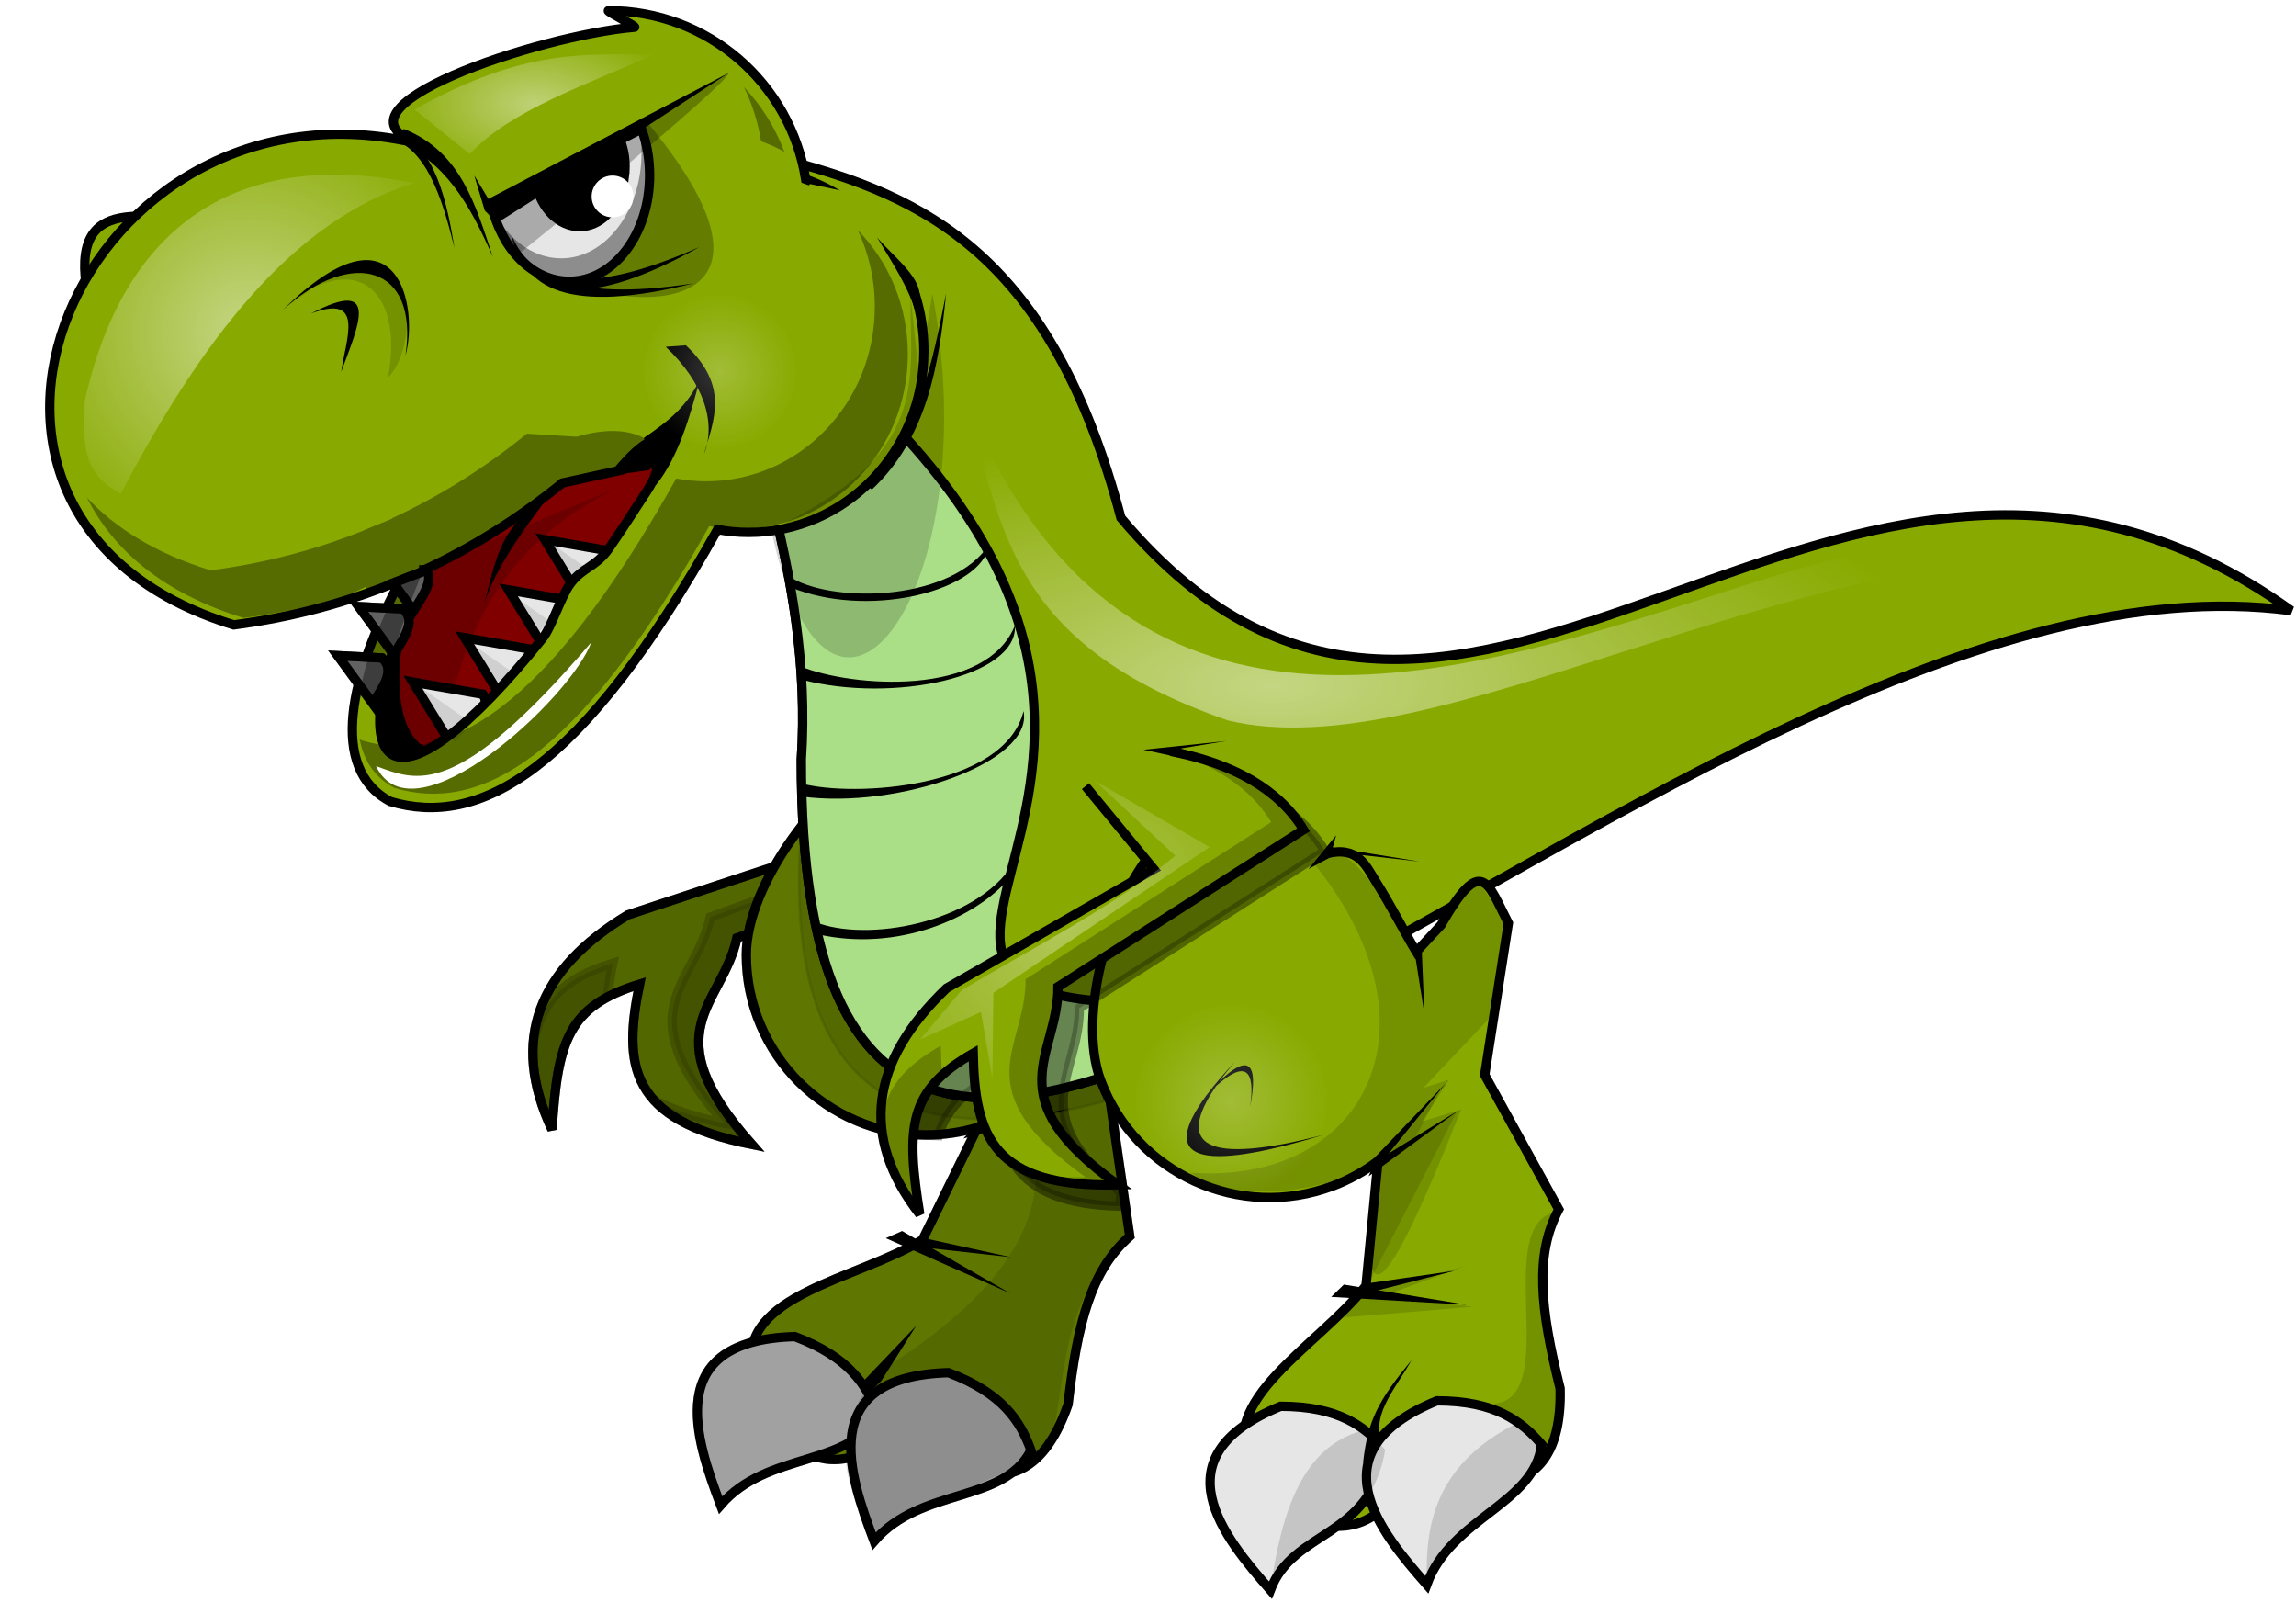 <?xml version="1.0" encoding="UTF-8" standalone="no"?>
<!-- Created with Inkscape (http://www.inkscape.org/) -->

<svg
   xmlns:dc="http://purl.org/dc/elements/1.1/"
   xmlns:cc="http://creativecommons.org/ns#"
   xmlns:rdf="http://www.w3.org/1999/02/22-rdf-syntax-ns#"
   xmlns:svg="http://www.w3.org/2000/svg"
   xmlns="http://www.w3.org/2000/svg"
   xmlns:xlink="http://www.w3.org/1999/xlink"
   xmlns:sodipodi="http://sodipodi.sourceforge.net/DTD/sodipodi-0.dtd"
   xmlns:inkscape="http://www.inkscape.org/namespaces/inkscape"
   width="853.082"
   height="599.383"
   id="svg10629"
   version="1.1"
   inkscape:version="0.48.3.1 r9886"
   sodipodi:docname="dinosaurio_2.svg"
   inkscape:export-filename="/home/vladimir/Imágenes/foca/dinosaurio.png"
   inkscape:export-xdpi="90"
   inkscape:export-ydpi="90">
  <defs
     id="defs10631">
    <inkscape:perspective
       sodipodi:type="inkscape:persp3d"
       inkscape:vp_x="0 : 526.18109 : 1"
       inkscape:vp_y="0 : 1000 : 0"
       inkscape:vp_z="744.09448 : 526.18109 : 1"
       inkscape:persp3d-origin="372.04724 : 350.78739 : 1"
       id="perspective10637" />
    <inkscape:perspective
       id="perspective10647"
       inkscape:persp3d-origin="0.5 : 0.33333333 : 1"
       inkscape:vp_z="1 : 0.5 : 1"
       inkscape:vp_y="0 : 1000 : 0"
       inkscape:vp_x="0 : 0.5 : 1"
       sodipodi:type="inkscape:persp3d" />
    <filter
       color-interpolation-filters="sRGB"
       inkscape:collect="always"
       id="filter10377">
      <feGaussianBlur
         inkscape:collect="always"
         stdDeviation="5.764"
         id="feGaussianBlur10379" />
    </filter>
    <filter
       color-interpolation-filters="sRGB"
       inkscape:collect="always"
       id="filter10319"
       x="-0.102"
       width="1.204"
       y="-0.06"
       height="1.121">
      <feGaussianBlur
         inkscape:collect="always"
         stdDeviation="4.497"
         id="feGaussianBlur10321" />
    </filter>
    <filter
       color-interpolation-filters="sRGB"
       inkscape:collect="always"
       id="filter10246">
      <feGaussianBlur
         inkscape:collect="always"
         stdDeviation="4.214"
         id="feGaussianBlur10248" />
    </filter>
    <filter
       color-interpolation-filters="sRGB"
       inkscape:collect="always"
       id="filter9734"
       x="-0.282"
       width="1.564"
       y="-0.172"
       height="1.343">
      <feGaussianBlur
         inkscape:collect="always"
         stdDeviation="6.828"
         id="feGaussianBlur9736" />
    </filter>
    <filter
       color-interpolation-filters="sRGB"
       inkscape:collect="always"
       id="filter9422-5-6"
       x="-0.106"
       width="1.212"
       y="-0.123"
       height="1.246">
      <feGaussianBlur
         inkscape:collect="always"
         stdDeviation="13.582"
         id="feGaussianBlur9424-3-9" />
    </filter>
    <filter
       color-interpolation-filters="sRGB"
       inkscape:collect="always"
       id="filter9456"
       x="-0.243"
       width="1.486"
       y="-0.355"
       height="1.71">
      <feGaussianBlur
         inkscape:collect="always"
         stdDeviation="6.894"
         id="feGaussianBlur9458" />
    </filter>
    <filter
       color-interpolation-filters="sRGB"
       inkscape:collect="always"
       id="filter10222">
      <feGaussianBlur
         inkscape:collect="always"
         stdDeviation="6.026"
         id="feGaussianBlur10224" />
    </filter>
    <filter
       color-interpolation-filters="sRGB"
       inkscape:collect="always"
       id="filter9675"
       x="-0.166"
       width="1.332"
       y="-0.081"
       height="1.163">
      <feGaussianBlur
         inkscape:collect="always"
         stdDeviation="4.357"
         id="feGaussianBlur9677" />
    </filter>
    <filter
       color-interpolation-filters="sRGB"
       inkscape:collect="always"
       id="filter9422-5"
       x="-0.106"
       width="1.212"
       y="-0.123"
       height="1.246">
      <feGaussianBlur
         inkscape:collect="always"
         stdDeviation="13.582"
         id="feGaussianBlur9424-3" />
    </filter>
    <radialGradient
       inkscape:collect="always"
       xlink:href="#linearGradient9470"
       id="radialGradient9476"
       cx="127.458"
       cy="230.295"
       fx="127.458"
       fy="230.295"
       r="92.49"
       gradientTransform="matrix(1,0,0,0.979,0,4.738)"
       gradientUnits="userSpaceOnUse" />
    <linearGradient
       inkscape:collect="always"
       id="linearGradient9470">
      <stop
         style="stop-color:#ffffff;stop-opacity:1;"
         offset="0"
         id="stop9472" />
      <stop
         style="stop-color:#ffffff;stop-opacity:0;"
         offset="1"
         id="stop9474" />
    </linearGradient>
    <filter
       color-interpolation-filters="sRGB"
       inkscape:collect="always"
       id="filter9466"
       x="-0.262"
       width="1.523"
       y="-0.26"
       height="1.52">
      <feGaussianBlur
         inkscape:collect="always"
         stdDeviation="12.776"
         id="feGaussianBlur9468" />
    </filter>
    <radialGradient
       inkscape:collect="always"
       xlink:href="#linearGradient9488"
       id="radialGradient9494"
       cx="234.355"
       cy="144.231"
       fx="234.355"
       fy="144.231"
       r="56.725"
       gradientTransform="matrix(1,0,0,0.537,0,66.771)"
       gradientUnits="userSpaceOnUse" />
    <linearGradient
       inkscape:collect="always"
       id="linearGradient9488">
      <stop
         style="stop-color:#ffffff;stop-opacity:1;"
         offset="0"
         id="stop9490" />
      <stop
         style="stop-color:#ffffff;stop-opacity:0;"
         offset="1"
         id="stop9492" />
    </linearGradient>
    <filter
       color-interpolation-filters="sRGB"
       inkscape:collect="always"
       id="filter9500"
       x="-0.138"
       width="1.275"
       y="-0.331"
       height="1.662">
      <feGaussianBlur
         inkscape:collect="always"
         stdDeviation="5.157"
         id="feGaussianBlur9502" />
    </filter>
    <filter
       color-interpolation-filters="sRGB"
       inkscape:collect="always"
       id="filter9456-4"
       x="-0.243"
       width="1.486"
       y="-0.355"
       height="1.71">
      <feGaussianBlur
         inkscape:collect="always"
         stdDeviation="6.894"
         id="feGaussianBlur9458-7" />
    </filter>
    <filter
       color-interpolation-filters="sRGB"
       inkscape:collect="always"
       id="filter9585">
      <feGaussianBlur
         inkscape:collect="always"
         stdDeviation="1.835"
         id="feGaussianBlur9587" />
    </filter>
    <filter
       color-interpolation-filters="sRGB"
       inkscape:collect="always"
       id="filter9591"
       x="-0.451"
       width="1.901"
       y="-0.451"
       height="1.901">
      <feGaussianBlur
         inkscape:collect="always"
         stdDeviation="2.94"
         id="feGaussianBlur9593" />
    </filter>
    <filter
       color-interpolation-filters="sRGB"
       inkscape:collect="always"
       id="filter9630"
       x="-0.148"
       width="1.296"
       y="-0.247"
       height="1.494">
      <feGaussianBlur
         inkscape:collect="always"
         stdDeviation="3.485"
         id="feGaussianBlur9632" />
    </filter>
    <radialGradient
       inkscape:collect="always"
       xlink:href="#linearGradient9681"
       id="radialGradient9687"
       cx="308.571"
       cy="243.434"
       fx="308.571"
       fy="243.434"
       r="17.857"
       gradientUnits="userSpaceOnUse" />
    <linearGradient
       inkscape:collect="always"
       id="linearGradient9681">
      <stop
         style="stop-color:#ffffff;stop-opacity:1;"
         offset="0"
         id="stop9683" />
      <stop
         style="stop-color:#ffffff;stop-opacity:0;"
         offset="1"
         id="stop9685" />
    </linearGradient>
    <filter
       color-interpolation-filters="sRGB"
       inkscape:collect="always"
       id="filter9701"
       x="-0.304"
       width="1.607"
       y="-0.304"
       height="1.607">
      <feGaussianBlur
         inkscape:collect="always"
         stdDeviation="4.517"
         id="feGaussianBlur9703" />
    </filter>
    <filter
       color-interpolation-filters="sRGB"
       inkscape:collect="always"
       id="filter9826-1"
       x="-0.176"
       width="1.353"
       y="-0.133"
       height="1.266">
      <feGaussianBlur
         inkscape:collect="always"
         stdDeviation="8.759"
         id="feGaussianBlur9828-8" />
    </filter>
    <radialGradient
       r="17.857"
       fy="243.434"
       fx="308.571"
       cy="243.434"
       cx="308.571"
       gradientUnits="userSpaceOnUse"
       id="radialGradient9849"
       xlink:href="#linearGradient9681-4"
       inkscape:collect="always" />
    <linearGradient
       inkscape:collect="always"
       id="linearGradient9681-4">
      <stop
         style="stop-color:#ffffff;stop-opacity:1;"
         offset="0"
         id="stop9683-3" />
      <stop
         style="stop-color:#ffffff;stop-opacity:0;"
         offset="1"
         id="stop9685-3" />
    </linearGradient>
    <filter
       color-interpolation-filters="sRGB"
       inkscape:collect="always"
       id="filter9701-2"
       x="-0.304"
       width="1.607"
       y="-0.304"
       height="1.607">
      <feGaussianBlur
         inkscape:collect="always"
         stdDeviation="4.517"
         id="feGaussianBlur9703-7" />
    </filter>
    <filter
       color-interpolation-filters="sRGB"
       inkscape:collect="always"
       id="filter9941"
       x="-0.413"
       width="1.825"
       y="-0.186"
       height="1.371">
      <feGaussianBlur
         inkscape:collect="always"
         stdDeviation="5.527"
         id="feGaussianBlur9943" />
    </filter>
    <filter
       color-interpolation-filters="sRGB"
       inkscape:collect="always"
       id="filter9982"
       x="-0.3"
       width="1.601"
       y="-0.097"
       height="1.195">
      <feGaussianBlur
         inkscape:collect="always"
         stdDeviation="3.647"
         id="feGaussianBlur9984" />
    </filter>
    <filter
       color-interpolation-filters="sRGB"
       inkscape:collect="always"
       id="filter10000"
       x="-0.142"
       width="1.285"
       y="-0.36"
       height="1.719">
      <feGaussianBlur
         inkscape:collect="always"
         stdDeviation="2.876"
         id="feGaussianBlur10002" />
    </filter>
    <filter
       color-interpolation-filters="sRGB"
       inkscape:collect="always"
       id="filter9982-9"
       x="-0.3"
       width="1.601"
       y="-0.097"
       height="1.195">
      <feGaussianBlur
         inkscape:collect="always"
         stdDeviation="3.647"
         id="feGaussianBlur9984-7" />
    </filter>
    <filter
       color-interpolation-filters="sRGB"
       inkscape:collect="always"
       id="filter9982-9-1"
       x="-0.3"
       width="1.601"
       y="-0.097"
       height="1.195">
      <feGaussianBlur
         inkscape:collect="always"
         stdDeviation="3.647"
         id="feGaussianBlur9984-7-3" />
    </filter>
    <filter
       color-interpolation-filters="sRGB"
       inkscape:collect="always"
       id="filter10175">
      <feGaussianBlur
         inkscape:collect="always"
         stdDeviation="5.247"
         id="feGaussianBlur10177" />
    </filter>
    <radialGradient
       inkscape:collect="always"
       xlink:href="#linearGradient10189"
       id="radialGradient10195"
       cx="433.214"
       cy="453.612"
       fx="433.214"
       fy="453.612"
       r="64.215"
       gradientTransform="matrix(1.267,-1.025,0.645,0.797,-408.102,536.192)"
       gradientUnits="userSpaceOnUse" />
    <linearGradient
       inkscape:collect="always"
       id="linearGradient10189">
      <stop
         style="stop-color:#ffffff;stop-opacity:1;"
         offset="0"
         id="stop10191" />
      <stop
         style="stop-color:#ffffff;stop-opacity:0;"
         offset="1"
         id="stop10193" />
    </linearGradient>
    <filter
       color-interpolation-filters="sRGB"
       inkscape:collect="always"
       id="filter10185">
      <feGaussianBlur
         inkscape:collect="always"
         stdDeviation="4.137"
         id="feGaussianBlur10187" />
    </filter>
    <radialGradient
       inkscape:collect="always"
       xlink:href="#linearGradient10236"
       id="radialGradient10242"
       cx="511.174"
       cy="435.915"
       fx="511.174"
       fy="435.915"
       r="251.439"
       gradientTransform="matrix(1,0,0,0.376,0,198.272)"
       gradientUnits="userSpaceOnUse" />
    <linearGradient
       inkscape:collect="always"
       id="linearGradient10236">
      <stop
         style="stop-color:#ffffff;stop-opacity:1;"
         offset="0"
         id="stop10238" />
      <stop
         style="stop-color:#ffffff;stop-opacity:0;"
         offset="1"
         id="stop10240" />
    </linearGradient>
    <filter
       color-interpolation-filters="sRGB"
       inkscape:collect="always"
       id="filter10232"
       x="-0.079"
       width="1.158"
       y="-0.284"
       height="1.568">
      <feGaussianBlur
         inkscape:collect="always"
         stdDeviation="14.258"
         id="feGaussianBlur10234" />
    </filter>
    <filter
       color-interpolation-filters="sRGB"
       inkscape:collect="always"
       id="filter10383">
      <feGaussianBlur
         inkscape:collect="always"
         stdDeviation="0.516"
         id="feGaussianBlur10385" />
    </filter>
    <filter
       color-interpolation-filters="sRGB"
       inkscape:collect="always"
       id="filter10383-4">
      <feGaussianBlur
         inkscape:collect="always"
         stdDeviation="0.516"
         id="feGaussianBlur10385-4" />
    </filter>
    <filter
       color-interpolation-filters="sRGB"
       inkscape:collect="always"
       id="filter10383-7">
      <feGaussianBlur
         inkscape:collect="always"
         stdDeviation="0.516"
         id="feGaussianBlur10385-3" />
    </filter>
    <filter
       color-interpolation-filters="sRGB"
       inkscape:collect="always"
       id="filter10383-6">
      <feGaussianBlur
         inkscape:collect="always"
         stdDeviation="0.516"
         id="feGaussianBlur10385-6" />
    </filter>
    <filter
       color-interpolation-filters="sRGB"
       inkscape:collect="always"
       id="filter10523"
       x="-0.171"
       width="1.343"
       y="-0.252"
       height="1.504">
      <feGaussianBlur
         inkscape:collect="always"
         stdDeviation="5.762"
         id="feGaussianBlur10525" />
    </filter>
  </defs>
  <sodipodi:namedview
     id="base"
     pagecolor="#ffffff"
     bordercolor="#666666"
     borderopacity="1.0"
     inkscape:pageopacity="0.0"
     inkscape:pageshadow="2"
     inkscape:zoom="0.35"
     inkscape:cx="386.11729"
     inkscape:cy="355.71597"
     inkscape:document-units="px"
     inkscape:current-layer="g10529"
     showgrid="false"
     inkscape:window-width="1264"
     inkscape:window-height="715"
     inkscape:window-x="0"
     inkscape:window-y="48"
     inkscape:window-maximized="1"
     fit-margin-top="0"
     fit-margin-left="0"
     fit-margin-right="0"
     fit-margin-bottom="0" />
  <g
     inkscape:label="Capa 1"
     inkscape:groupmode="layer"
     id="layer1"
     transform="translate(36.117,-288.695)">
    <g
       transform="matrix(0.991,0,0,0.991,-69.809,184.446)"
       id="g10529">
      <path
         sodipodi:nodetypes="ccccccccc"
         id="path7760-2-93"
         d="m 356.118,384.971 18.573,28.479 -105.248,34.67 c -33.768,20.354 -44.235,46.923 -28.479,80.484 2.099,-32.984 5.955,-46.257 32.813,-54.481 -6.203,30.425 -3.913,50.841 42.099,60.053 -37.794,-42.656 -11.211,-51.795 -5.572,-77.388 L 413.075,419.641 C 407.371,402.864 393.023,389.791 370.976,380.018"
         style="color:#000000;fill:#88aa00;fill-opacity:1;fill-rule:nonzero;stroke:#000000;stroke-width:3.5;stroke-linecap:butt;stroke-linejoin:miter;stroke-miterlimit:4;stroke-opacity:1;stroke-dasharray:none;stroke-dashoffset:0;marker:none;visibility:visible;display:inline;overflow:visible;enable-background:accumulate"
         inkscape:connector-curvature="0" />
      <path
         id="path7760-2-93-4-3"
         d="m 388.188,389.375 c 7.039,6.579 12.027,14.031 14.875,22.406 l -102.75,37.156 c -5.639,25.593 -32.232,34.719 5.562,77.375 -11.54,-2.31 -20.342,-5.33 -26.938,-9.031 6.596,7.452 18.089,13.132 36.938,16.906 -37.794,-42.656 -11.202,-51.814 -5.562,-77.406 l 102.75,-37.125 C 409.013,407.747 400.61,397.696 388.188,389.375 z M 263.781,466.25 c -18.675,5.719 -26.238,13.908 -29.812,29.438 -0.834,10.126 1.447,21.077 7,32.906 1.732,-27.227 4.673,-41.013 20.75,-49.625 0.433,-4.023 1.154,-8.263 2.062,-12.719 z"
         style="opacity:0.438;color:#000000;fill:#000000;fill-opacity:1;fill-rule:nonzero;stroke:#000000;stroke-width:3.5;stroke-linecap:butt;stroke-linejoin:miter;stroke-miterlimit:4;stroke-opacity:1;stroke-dasharray:none;stroke-dashoffset:0;marker:none;visibility:visible;display:inline;overflow:visible;filter:url(#filter10377);enable-background:accumulate"
         inkscape:connector-curvature="0" />
      <path
         sodipodi:nodetypes="ccccccccc"
         id="path7760-2-93-4"
         d="m 356.118,384.971 18.573,28.479 -105.248,34.67 c -33.768,20.354 -44.235,46.923 -28.479,80.484 2.099,-32.984 5.955,-46.257 32.813,-54.481 -6.203,30.425 -3.913,50.841 42.099,60.053 -37.794,-42.656 -11.211,-51.795 -5.572,-77.388 L 413.075,419.641 C 407.371,402.864 393.023,389.791 370.976,380.018"
         style="opacity:0.394;color:#000000;fill:#000000;fill-opacity:1;fill-rule:nonzero;stroke:#000000;stroke-width:3.5;stroke-linecap:butt;stroke-linejoin:miter;stroke-miterlimit:4;stroke-opacity:1;stroke-dasharray:none;stroke-dashoffset:0;marker:none;visibility:visible;display:inline;overflow:visible;enable-background:accumulate"
         inkscape:connector-curvature="0" />
      <g
         style="stroke-width:1.01;stroke-miterlimit:4;stroke-dasharray:none"
         transform="matrix(3.467,0,0,3.467,-797.833,-1212.864)"
         id="g7704-9-6">
        <path
           style="color:#000000;fill:#88aa00;fill-opacity:1;fill-rule:nonzero;stroke:#000000;stroke-width:1.01;stroke-linecap:butt;stroke-linejoin:miter;stroke-miterlimit:4;stroke-opacity:1;stroke-dasharray:none;stroke-dashoffset:0;marker:none;visibility:visible;display:inline;overflow:visible;enable-background:accumulate"
           d="m 335.348,461.784 c -6.486,3.161 -14.711,13.927 -14.711,21.621 0,10.744 8.726,19.471 19.471,19.471 1.925,0 3.777,-0.285 5.533,-0.805 l -5.953,12.152 c -6.998,4.286 -19.952,5.915 -18.385,14.008 1.583,7.483 7.738,14.265 16.627,5.865 3.619,3.654 12.863,11.245 17.495,-2.084 1.021,-8.883 2.517,-14.521 6.675,-18.175 l -2.381,-16.424 11.206,-19.226 c -0.575,-4.823 -2.294,-7.741 -9.21,-1.996 l -4.237,6.154 c -0.379,-1.917 -0.802,-5.711 -1.465,-8.851 -0.361,-1.708 -0.385,-4.138 -3.954,-4.499"
           id="path7450-2-1"
           sodipodi:nodetypes="cssccccccccccsc"
           inkscape:connector-curvature="0" />
        <path
           style="fill:#000000;stroke:none"
           d="m 339.032,514.961 10.228,1.136 -9.218,-2.02 -1.01,0.884 z"
           id="path7471-3-1"
           inkscape:connector-curvature="0" />
        <path
           style="fill:#000000;stroke:none"
           d="m 335.731,514.038 13.407,5.948 -11.653,-6.714 -1.753,0.766 z"
           id="path7471-7-5-5"
           inkscape:connector-curvature="0" />
        <path
           style="color:#000000;fill:#e6e6e6;fill-opacity:1;fill-rule:nonzero;stroke:#000000;stroke-width:1.01;stroke-linecap:butt;stroke-linejoin:miter;stroke-miterlimit:4;stroke-opacity:1;stroke-dasharray:none;stroke-dashoffset:0;marker:none;visibility:visible;display:inline;overflow:visible;enable-background:accumulate"
           d="m 334.821,533.076 c -1.158,-3.161 -3.062,-6.173 -8.929,-8.393 -14.447,0.405 -10.709,11.124 -8.036,18.214 5.07,-5.897 13.959,-4.005 16.964,-9.821 z"
           id="path7495-3-4"
           sodipodi:nodetypes="cccc"
           inkscape:connector-curvature="0" />
        <path
           style="color:#000000;fill:#e6e6e6;fill-opacity:1;fill-rule:nonzero;stroke:#000000;stroke-width:1.01;stroke-linecap:butt;stroke-linejoin:miter;stroke-miterlimit:4;stroke-opacity:1;stroke-dasharray:none;stroke-dashoffset:0;marker:none;visibility:visible;display:inline;overflow:visible;enable-background:accumulate"
           d="m 351.421,536.975 c -1.158,-3.161 -3.062,-6.173 -8.929,-8.393 -14.447,0.405 -10.709,11.124 -8.036,18.214 5.07,-5.897 13.959,-4.005 16.964,-9.821 z"
           id="path7495-6-1-2"
           sodipodi:nodetypes="cccc"
           inkscape:connector-curvature="0" />
        <path
           style="color:#000000;fill:#000000;fill-opacity:1;fill-rule:nonzero;stroke:none;stroke-width:1.01;marker:none;visibility:visible;display:inline;overflow:visible;enable-background:accumulate"
           d="m 345.346,501.64 10.102,-4.861 -10.354,6.061 0.568,-1.073 0,0 -0.316,-0.126 z"
           id="path7672-78-6"
           inkscape:connector-curvature="0" />
        <path
           style="color:#000000;fill:#000000;fill-opacity:1;fill-rule:nonzero;stroke:none;stroke-width:1.01;marker:none;visibility:visible;display:inline;overflow:visible;enable-background:accumulate"
           d="m 344.664,502.163 11.004,-2.144 -11.552,3.24 0.822,-0.894 0,0 -0.273,-0.202 z"
           id="path7672-7-3-6"
           inkscape:connector-curvature="0" />
      </g>
      <path
         sodipodi:nodetypes="ccccccc"
         id="path10313"
         d="m 417.193,517.991 c 17.884,43.417 -10.866,74.669 -54.548,102.025 -12.659,16.506 -17.813,35.058 -1.01,59.599 l 65.66,-30.305 c 7.074,-26.937 2.752,-53.875 29.294,-80.812 l -6.061,-67.68 -33.335,17.173 z"
         style="opacity:0.345;fill:#000000;stroke:none;filter:url(#filter10319)"
         inkscape:connector-curvature="0" />
      <g
         style="opacity:0.297;fill:#000000;stroke-width:1.01;stroke-miterlimit:4;stroke-dasharray:none"
         transform="matrix(3.467,0,0,3.467,-797.833,-1212.864)"
         id="g7704-9-6-3">
        <path
           style="color:#000000;fill:#000000;fill-opacity:1;fill-rule:nonzero;stroke:#000000;stroke-width:1.01;stroke-linecap:butt;stroke-linejoin:miter;stroke-miterlimit:4;stroke-opacity:1;stroke-dasharray:none;stroke-dashoffset:0;marker:none;visibility:visible;display:inline;overflow:visible;enable-background:accumulate"
           d="m 335.348,461.784 c -6.486,3.161 -14.711,13.927 -14.711,21.621 0,10.744 8.726,19.471 19.471,19.471 1.925,0 3.777,-0.285 5.533,-0.805 l -5.953,12.152 c -6.998,4.286 -19.952,5.915 -18.385,14.008 1.583,7.483 7.738,14.265 16.627,5.865 3.619,3.654 12.863,11.245 17.495,-2.084 1.021,-8.883 2.517,-14.521 6.675,-18.175 l -2.381,-16.424 11.206,-19.226 c -0.575,-4.823 -2.294,-7.741 -9.21,-1.996 l -4.237,6.154 c -0.379,-1.917 -0.802,-5.711 -1.465,-8.851 -0.361,-1.708 -0.385,-4.138 -3.954,-4.499"
           id="path7450-2-1-9"
           sodipodi:nodetypes="cssccccccccccsc"
           inkscape:connector-curvature="0" />
        <path
           style="fill:#000000;stroke:none"
           d="m 339.032,514.961 10.228,1.136 -9.218,-2.02 -1.01,0.884 z"
           id="path7471-3-1-0"
           inkscape:connector-curvature="0" />
        <path
           style="fill:#000000;stroke:none"
           d="m 335.731,514.038 13.407,5.948 -11.653,-6.714 -1.753,0.766 z"
           id="path7471-7-5-5-2"
           inkscape:connector-curvature="0" />
        <path
           style="color:#000000;fill:#000000;fill-opacity:1;fill-rule:nonzero;stroke:#000000;stroke-width:1.01;stroke-linecap:butt;stroke-linejoin:miter;stroke-miterlimit:4;stroke-opacity:1;stroke-dasharray:none;stroke-dashoffset:0;marker:none;visibility:visible;display:inline;overflow:visible;enable-background:accumulate"
           d="m 334.821,533.076 c -1.158,-3.161 -3.062,-6.173 -8.929,-8.393 -14.447,0.405 -10.709,11.124 -8.036,18.214 5.07,-5.897 13.959,-4.005 16.964,-9.821 z"
           id="path7495-3-4-7"
           sodipodi:nodetypes="cccc"
           inkscape:connector-curvature="0" />
        <path
           style="color:#000000;fill:#000000;fill-opacity:1;fill-rule:nonzero;stroke:#000000;stroke-width:1.01;stroke-linecap:butt;stroke-linejoin:miter;stroke-miterlimit:4;stroke-opacity:1;stroke-dasharray:none;stroke-dashoffset:0;marker:none;visibility:visible;display:inline;overflow:visible;enable-background:accumulate"
           d="m 351.421,536.975 c -1.158,-3.161 -3.062,-6.173 -8.929,-8.393 -14.447,0.405 -10.709,11.124 -8.036,18.214 5.07,-5.897 13.959,-4.005 16.964,-9.821 z"
           id="path7495-6-1-2-8"
           sodipodi:nodetypes="cccc"
           inkscape:connector-curvature="0" />
        <path
           style="color:#000000;fill:#000000;fill-opacity:1;fill-rule:nonzero;stroke:none;stroke-width:1.01;marker:none;visibility:visible;display:inline;overflow:visible;enable-background:accumulate"
           d="m 345.346,501.64 10.102,-4.861 -10.354,6.061 0.568,-1.073 0,0 -0.316,-0.126 z"
           id="path7672-78-6-1"
           inkscape:connector-curvature="0" />
        <path
           style="color:#000000;fill:#000000;fill-opacity:1;fill-rule:nonzero;stroke:none;stroke-width:1.01;marker:none;visibility:visible;display:inline;overflow:visible;enable-background:accumulate"
           d="m 344.664,502.163 11.004,-2.144 -11.552,3.24 0.822,-0.894 0,0 -0.273,-0.202 z"
           id="path7672-7-3-6-0"
           inkscape:connector-curvature="0" />
      </g>
      <path
         sodipodi:nodetypes="cccc"
         id="path10244"
         d="m 334.286,417.362 c 9.41,74.406 38.728,117.292 116.429,83.571 l -2.857,17.143 C 372.896,538.003 327.488,515.319 334.286,417.362 z"
         style="opacity:0.341;fill:#000000;stroke:#000000;stroke-width:1px;stroke-linecap:butt;stroke-linejoin:miter;stroke-opacity:1;filter:url(#filter10246)"
         inkscape:connector-curvature="0" />
      <path
         sodipodi:nodetypes="cccccc"
         id="path7416-9"
         d="m 327.391,164.855 -27.953,35.97 c 13.036,62.563 39.537,120.637 34.995,189.059 -0.276,327.734 327.282,-86.618 558.619,-55.797 C 722.857,212.179 583.111,452.701 454.261,299.309 428.232,200.935 380.956,178.747 327.391,164.855 z"
         style="color:#000000;fill:#88aa00;fill-opacity:1;fill-rule:nonzero;stroke:#000000;stroke-width:3.5;stroke-linecap:butt;stroke-linejoin:miter;stroke-miterlimit:4;stroke-opacity:1;stroke-dasharray:none;stroke-dashoffset:0;marker:none;visibility:visible;display:inline;overflow:visible;enable-background:accumulate"
         inkscape:connector-curvature="0" />
      <path
         sodipodi:nodetypes="cccc"
         id="path7243-4-4"
         d="m 285.383,268.652 -85.804,25.391 -11.382,26.704 c -21.886,69.716 -23.228,146.91 97.186,-52.095 z"
         style="fill:#000000;stroke:#000000;stroke-width:3.5;stroke-linecap:butt;stroke-linejoin:miter;stroke-miterlimit:4;stroke-opacity:1;stroke-dasharray:none"
         inkscape:connector-curvature="0" />
      <path
         sodipodi:nodetypes="cccccccccccc"
         id="path7243-9"
         d="m 285.354,268.686 -1.517,0.433 -6.284,12.243 -30.228,4.334 -8.776,7.042 c -9.364,12.539 -18.466,25.122 -22.971,38.471 3.116,-11.045 4.753,-22.724 13.329,-31.429 l -5.742,-7.042 8.776,-8.234 -32.395,9.534 -6.717,25.352 c -24.759,53.619 -0.62,139.962 92.525,-50.705 z"
         style="fill:#800000;stroke:none"
         inkscape:connector-curvature="0" />
      <path
         sodipodi:nodetypes="ccccc"
         id="path9705"
         d="m 277.287,283.131 c -60.376,22.428 -70.976,68.666 -78.287,101.015 -22.448,-0.225 -17.969,-16.288 -18.688,-29.294 l 16.668,-38.386 80.307,-33.335 z"
         style="opacity:0.394;color:#000000;fill:#000000;fill-opacity:1;fill-rule:nonzero;stroke:none;stroke-width:3.5;marker:none;visibility:visible;display:inline;overflow:visible;filter:url(#filter9734);enable-background:accumulate"
         inkscape:connector-curvature="0" />
      <path
         sodipodi:nodetypes="cc"
         id="path6914-4"
         d="M 70.286,228.876 C 54.457,177.46 83.648,186.955 105.745,186.85"
         style="color:#000000;fill:#88aa00;fill-opacity:1;fill-rule:nonzero;stroke:#000000;stroke-width:3.5;stroke-linecap:butt;stroke-linejoin:miter;stroke-miterlimit:4;stroke-opacity:1;stroke-dasharray:none;stroke-dashoffset:0;marker:none;visibility:visible;display:inline;overflow:visible;enable-background:accumulate"
         inkscape:connector-curvature="0" />
      <path
         sodipodi:nodetypes="cccc"
         id="path7292-2-4"
         d="m 203.237,384.334 -14.428,-23.463 26.262,4.57 c 4.155,7.703 -4.426,13.196 -11.833,18.892 z"
         style="fill:#e6e6e6;stroke:#000000;stroke-width:3.5;stroke-linecap:butt;stroke-linejoin:miter;stroke-miterlimit:4;stroke-opacity:1;stroke-dasharray:none"
         inkscape:connector-curvature="0" />
      <path
         sodipodi:nodetypes="cccc"
         id="path7292-2-1-5"
         d="m 222.66,367.719 -14.428,-23.463 26.262,4.57 c 4.155,7.703 -4.426,13.196 -11.833,18.892 z"
         style="fill:#e6e6e6;stroke:#000000;stroke-width:3.5;stroke-linecap:butt;stroke-linejoin:miter;stroke-miterlimit:4;stroke-opacity:1;stroke-dasharray:none"
         inkscape:connector-curvature="0" />
      <path
         sodipodi:nodetypes="cccc"
         id="path7292-2-1-1-1"
         d="m 239.076,349.77 -14.428,-23.463 26.262,4.57 c 4.155,7.703 -4.426,13.196 -11.833,18.892 z"
         style="fill:#e6e6e6;stroke:#000000;stroke-width:3.5;stroke-linecap:butt;stroke-linejoin:miter;stroke-miterlimit:4;stroke-opacity:1;stroke-dasharray:none"
         inkscape:connector-curvature="0" />
      <path
         sodipodi:nodetypes="cccc"
         id="path7292-2-1-2-3"
         d="m 252.647,330.946 -14.428,-23.463 26.262,4.57 c 4.155,7.703 -4.426,13.196 -11.833,18.892 z"
         style="fill:#e6e6e6;stroke:#000000;stroke-width:3.5;stroke-linecap:butt;stroke-linejoin:miter;stroke-miterlimit:4;stroke-opacity:1;stroke-dasharray:none"
         inkscape:connector-curvature="0" />
      <path
         sodipodi:nodetypes="ccccc"
         id="path8002-8"
         d="m 359.786,255.034 -37.378,33.911 c 8.236,32.238 14.401,65.201 12.026,100.976 -0.133,158.086 76.104,143.374 180.933,89.383 -227.359,16.292 6.359,-67.51 -155.581,-224.271 z"
         style="fill:#aade87;stroke:#000000;stroke-width:3.5;stroke-linecap:butt;stroke-linejoin:miter;stroke-miterlimit:4;stroke-opacity:1;stroke-dasharray:none"
         inkscape:connector-curvature="0" />
      <path
         sodipodi:nodetypes="ccccccsscscccsssccc"
         id="path6961-3"
         d="M 271.888,115.395 C 236.526,118.308 152.892,145.948 191.42,159.15 64.454,128.493 -9.37,299.342 121.647,339.434 c 21.577,-2.829 42.426,-8.298 62.514,-16.685 -19.125,35.408 -27.007,70.721 -3.792,82.883 32.916,9.821 71.263,-10.212 122.645,-101.951 3.811,0.72 7.682,1.083 11.701,1.083 36.244,0 65.656,-30.428 65.656,-68.04 0,-29.867 -18.534,-55.172 -44.312,-64.356 -5.629,-35.786 -36.513,-63.164 -73.89,-63.164 -1.293,0 10.997,6.126 9.72,6.191 z m -6.253,166.292 c 19.543,-23.282 20.266,-5.707 9.751,9.318 -4.395,6.797 -8.721,13.431 -12.893,19.502 -5.044,7.339 -9.935,7.146 -14.626,13.435 -3.58,4.799 -7.041,16.283 -10.401,20.477 -55.098,68.77 -79.682,56.355 -45.179,-25.244 18.187,-8.41 35.747,-19.301 52.547,-32.936 l 20.802,-4.55 z"
         style="color:#000000;fill:#88aa00;fill-opacity:1;fill-rule:nonzero;stroke:#000000;stroke-width:3.5;stroke-linecap:butt;stroke-linejoin:miter;stroke-miterlimit:4;stroke-opacity:1;stroke-dasharray:none;stroke-dashoffset:0;marker:none;visibility:visible;display:inline;overflow:visible;enable-background:accumulate"
         inkscape:connector-curvature="0" />
      <path
         sodipodi:nodetypes="cccc"
         id="path7919-2-7"
         d="m 225.92,193.659 c 8.585,18.184 33.482,5.009 50.57,-42.826 73.834,88.63 -38.297,69.942 -50.156,45.107 l -0.415,-2.28 z"
         style="opacity:0.514;fill:#000000;stroke:none;filter:url(#filter9456)"
         inkscape:connector-curvature="0" />
      <path
         sodipodi:nodetypes="cccc"
         id="path7919-9-0"
         d="m 227.137,189.039 c 2.735,18.845 19.25,29.652 66.734,22.394 -45.596,11.396 -65.57,2.886 -66.93,-20.085 l 0.197,-2.309 z"
         style="fill:#000000;stroke:none"
         inkscape:connector-curvature="0" />
      <path
         sodipodi:nodetypes="ccc"
         id="path6881-3"
         d="m 150.605,222.712 c 26.701,-14.057 17.3,5.497 11.325,21.862 1.681,-12.198 9.09,-29.551 -11.325,-21.862 z"
         style="fill:#000000;stroke:none"
         inkscape:connector-curvature="0" />
      <path
         sodipodi:nodetypes="ccc"
         id="path6883-7"
         d="m 186.008,238.445 c 5.123,-33.58 -19.925,-40.688 -45.966,-17.073 44.336,-43.536 50.783,0.449 45.966,17.073 z"
         style="color:#000000;fill:#000000;fill-opacity:1;fill-rule:nonzero;stroke:none;stroke-width:3.5;marker:none;visibility:visible;display:inline;overflow:visible;enable-background:accumulate"
         inkscape:connector-curvature="0" />
      <path
         sodipodi:nodetypes="cccc"
         id="path7149-5"
         d="m 279.911,287.038 c 8.347,-10.258 12.862,-25.991 16.417,-39.4 -4.846,9.705 -10.969,14.933 -20.904,21.67 l 4.487,17.73 z"
         style="color:#000000;fill:#000000;fill-opacity:1;fill-rule:nonzero;stroke:none;stroke-width:3.5;marker:none;visibility:visible;display:inline;overflow:visible;enable-background:accumulate"
         inkscape:connector-curvature="0" />
      <path
         sodipodi:nodetypes="ccccc"
         id="path7159-1"
         d="m 283.596,235.192 c 14.229,13.423 19.058,28.334 14.335,40.357 3.592,-12.885 9.705,-25.443 -6.789,-40.926 l -7.546,0.569 0,3e-5 z"
         style="color:#000000;fill:#000000;fill-opacity:1;fill-rule:nonzero;stroke:none;stroke-width:3.5;marker:none;visibility:visible;display:inline;overflow:visible;enable-background:accumulate"
         inkscape:connector-curvature="0" />
      <path
         sodipodi:nodetypes="cccc"
         id="path7292-1"
         d="m 173.751,368.902 -13.133,-17.949 16.635,0.876 c 5.149,4.507 0.366,10.876 -3.502,17.073 z"
         style="fill:#e6e6e6;stroke:#000000;stroke-width:3.5;stroke-linecap:butt;stroke-linejoin:miter;stroke-miterlimit:4;stroke-opacity:1;stroke-dasharray:none"
         inkscape:connector-curvature="0" />
      <path
         sodipodi:nodetypes="cccc"
         id="path7292-6-1"
         d="m 181.601,350.515 -13.133,-17.949 16.635,0.876 c 5.149,4.507 0.366,10.876 -3.502,17.073 z"
         style="fill:#e6e6e6;stroke:#000000;stroke-width:3.5;stroke-linecap:butt;stroke-linejoin:miter;stroke-miterlimit:4;stroke-opacity:1;stroke-dasharray:none"
         inkscape:connector-curvature="0" />
      <path
         id="path7292-6-8-5"
         d="m 194.02,318.849 -12.568,4.875 7.584,10.401 c 3.385,-5.423 7.465,-10.954 4.984,-15.276 z"
         style="fill:#e6e6e6;stroke:#000000;stroke-width:3.5;stroke-linecap:butt;stroke-linejoin:miter;stroke-miterlimit:4;stroke-opacity:1;stroke-dasharray:none"
         inkscape:connector-curvature="0" />
      <path
         sodipodi:nodetypes="cssccccccccccsc"
         id="path7450-8"
         d="m 468.094,422.215 c -17.193,18.171 -30.75,63.144 -21.364,88.114 13.108,34.868 52.073,52.541 86.941,39.433 6.247,-2.349 11.91,-5.532 16.973,-9.364 l -4.495,46.698 c -17.48,22.448 -57.533,43.536 -42.575,67.888 14.267,22.352 42.513,36.853 61.114,-1.25 16.203,7.444 55.461,20.802 54.235,-28.106 -7.525,-30.071 -9.547,-50.195 -0.51,-67.125 l -27.765,-50.395 8.871,-56.87 c -7.749,-14.951 -9.819,-26.364 -25.253,0.718 l -9.273,9.989 c -3.57,-5.759 -9.57,-17.556 -15.554,-26.937 -3.255,-5.103 -6.299,-12.96 -18.319,-9.775"
         style="color:#000000;fill:#88aa00;fill-opacity:1;fill-rule:nonzero;stroke:#000000;stroke-width:3.5;stroke-linecap:butt;stroke-linejoin:miter;stroke-miterlimit:4;stroke-opacity:1;stroke-dasharray:none;stroke-dashoffset:0;marker:none;visibility:visible;display:inline;overflow:visible;enable-background:accumulate"
         inkscape:connector-curvature="0" />
      <path
         id="path7760-0-7"
         d="m 480.938,394.812 -31.969,13.062 25.625,31.125 -77.688,44.625 c -15.955,15.301 -24.353,30.875 -24.625,46.781 l 13.562,0.469 c 2.66,-9.114 8.945,-15.954 21,-22.844 0.613,29.305 6.677,48.216 46.812,49.281 l 0.75,-5.125 c -37.012,-29.741 -15.622,-44.308 -15.75,-69.125 L 530.75,424.188 c -9.259,-15.109 -26.155,-24.697 -49.812,-29.375 z"
         style="opacity:0.635;color:#000000;fill:#000000;fill-opacity:1;fill-rule:nonzero;stroke:#000000;stroke-width:3.5;stroke-linecap:butt;stroke-linejoin:miter;stroke-miterlimit:4;stroke-opacity:1;stroke-dasharray:none;stroke-dashoffset:0;marker:none;visibility:visible;display:inline;overflow:visible;filter:url(#filter10222);enable-background:accumulate"
         inkscape:connector-curvature="0" />
      <path
         id="path7471-06"
         d="m 544.925,590.295 34.578,-8.79 -32.378,4.689 -2.2,4.101 z"
         style="fill:#000000;stroke:none"
         inkscape:connector-curvature="0" />
      <path
         id="path7471-7-7"
         d="m 533.085,591.326 50.764,2.947 -46.009,-7.571 -4.755,4.624 z"
         style="fill:#000000;stroke:none"
         inkscape:connector-curvature="0" />
      <path
         sodipodi:nodetypes="cccc"
         id="path7495-5"
         d="m 553.359,648.666 c -7.613,-8.847 -17.469,-16.298 -39.215,-16.344 -46.391,18.94 -21.182,49.166 -3.857,68.913 8.613,-22.954 37.355,-18.806 43.071,-52.569 z"
         style="color:#000000;fill:#e6e6e6;fill-opacity:1;fill-rule:nonzero;stroke:#000000;stroke-width:3.5;stroke-linecap:butt;stroke-linejoin:miter;stroke-miterlimit:4;stroke-opacity:1;stroke-dasharray:none;stroke-dashoffset:0;marker:none;visibility:visible;display:inline;overflow:visible;enable-background:accumulate"
         inkscape:connector-curvature="0" />
      <path
         sodipodi:nodetypes="ccccc"
         id="path8626-4"
         d="m 545.052,653.412 c 1.814,-16.014 5.676,-23.142 18.183,-38.386 -6.103,10.943 -16.587,21.887 -10.102,32.83 l -5.556,4.546 -2.525,1.01 z"
         style="color:#000000;fill:#000000;fill-opacity:1;fill-rule:nonzero;stroke:none;stroke-width:3.5;marker:none;visibility:visible;display:inline;overflow:visible;enable-background:accumulate"
         inkscape:connector-curvature="0" />
      <path
         sodipodi:nodetypes="cccc"
         id="path7495-6-0"
         d="m 611.984,646.623 c -7.613,-8.847 -17.469,-16.298 -39.215,-16.344 -46.391,18.94 -21.182,49.166 -3.857,68.913 9.259,-25.322 40.416,-30.027 43.071,-52.569 z"
         style="color:#000000;fill:#e6e6e6;fill-opacity:1;fill-rule:nonzero;stroke:#000000;stroke-width:3.5;stroke-linecap:butt;stroke-linejoin:miter;stroke-miterlimit:4;stroke-opacity:1;stroke-dasharray:none;stroke-dashoffset:0;marker:none;visibility:visible;display:inline;overflow:visible;enable-background:accumulate"
         inkscape:connector-curvature="0" />
      <path
         id="path7618-6"
         d="m 497.092,503.092 c -4.068,4.384 -7.516,8.373 -10.211,11.941 -0.223,0.296 -0.407,0.522 -0.621,0.812 -17.855,24.209 -2.97,28.969 43.76,14.801 -44.109,11.342 -55.523,4.116 -40.022,-18.405 10.879,-9.696 14.725,-6.303 12.712,7.953 3.231,-17.009 -0.659,-20.104 -11.509,-9.679 1.7,-2.35 3.649,-4.765 5.89,-7.423 z"
         style="color:#000000;fill:#000000;fill-opacity:1;fill-rule:nonzero;stroke:none;stroke-width:1.01;marker:none;visibility:visible;display:inline;overflow:visible;enable-background:accumulate"
         inkscape:connector-curvature="0" />
      <path
         id="path7672-9"
         d="m 549.162,539.361 26.851,-28.1 -26.207,32.301 0.535,-4.176 0,0 -1.178,-0.025 z"
         style="color:#000000;fill:#000000;fill-opacity:1;fill-rule:nonzero;stroke:none;stroke-width:1.01;marker:none;visibility:visible;display:inline;overflow:visible;enable-background:accumulate"
         inkscape:connector-curvature="0" />
      <path
         id="path7672-7-7"
         d="m 547.587,541.893 33.094,-20.381 -33.535,24.608 1.575,-3.905 0,0 -1.134,-0.322 z"
         style="color:#000000;fill:#000000;fill-opacity:1;fill-rule:nonzero;stroke:none;stroke-width:1.01;marker:none;visibility:visible;display:inline;overflow:visible;enable-background:accumulate"
         inkscape:connector-curvature="0" />
      <path
         sodipodi:nodetypes="ccccccccc"
         id="path7760-0"
         d="m 440.971,399.876 25.627,31.119 -77.694,44.615 c -28.457,27.291 -32.815,55.512 -10.055,84.78 -5.217,-32.636 -4.378,-46.432 20.009,-60.37 0.649,31.044 7.38,50.454 54.291,49.308 -46.26,-33.285 -22.343,-48.055 -22.478,-74.261 L 522.739,416.199 c -9.259,-15.109 -26.134,-24.701 -49.792,-29.379"
         style="color:#000000;fill:#88aa00;fill-opacity:1;fill-rule:nonzero;stroke:#000000;stroke-width:3.5;stroke-linecap:butt;stroke-linejoin:miter;stroke-miterlimit:4;stroke-opacity:1;stroke-dasharray:none;stroke-dashoffset:0;marker:none;visibility:visible;display:inline;overflow:visible;enable-background:accumulate"
         inkscape:connector-curvature="0" />
      <path
         id="path7783-5"
         d="m 274.52,153.532 -56.23,28.386 c 3.614,16.571 15.349,28.711 29.144,28.711 16.683,0 30.119,-17.773 30.119,-39.654 0,-6.275 -1.053,-12.17 -3.034,-17.443 z"
         style="color:#000000;fill:#e6e6e6;fill-opacity:1;fill-rule:nonzero;stroke:#000000;stroke-width:3.5;stroke-linecap:butt;stroke-linejoin:miter;stroke-miterlimit:4;stroke-opacity:1;stroke-dasharray:none;stroke-dashoffset:0;marker:none;visibility:visible;display:inline;overflow:visible;enable-background:accumulate"
         inkscape:connector-curvature="0" />
      <path
         sodipodi:nodetypes="cccc"
         id="path6823-6-3"
         d="m 181.789,157.574 c 19.023,7.973 28.181,23.819 37.013,44.01 -6.477,-19.348 -11.881,-39.466 -33.362,-48.055 l -3.652,4.045 z"
         style="fill:#000000;stroke:none"
         inkscape:connector-curvature="0" />
      <path
         id="path7783-8-9"
         d="m 266.611,157.959 -31.745,16.035 c 2.041,9.356 8.68,16.143 16.468,16.143 3.777,0 7.259,-1.604 10.076,-4.334 -3.015,-1.057 -5.2,-3.883 -5.2,-7.259 0,-4.274 3.527,-7.801 7.801,-7.801 1.478,0 2.834,0.473 4.009,1.192 0.194,-1.355 0.325,-2.796 0.325,-4.225 0,-3.543 -0.616,-6.774 -1.734,-9.751 z"
         style="color:#000000;fill:#000000;fill-opacity:1;fill-rule:nonzero;stroke:#000000;stroke-width:3.5;stroke-linecap:butt;stroke-linejoin:miter;stroke-miterlimit:4;stroke-opacity:1;stroke-dasharray:none;stroke-dashoffset:0;marker:none;visibility:visible;display:inline;overflow:visible;enable-background:accumulate"
         inkscape:connector-curvature="0" />
      <path
         sodipodi:nodetypes="cccc"
         id="path7919-2"
         d="m 225.92,193.659 c 7.573,17.472 26.341,23.579 70.268,4.146 -41.024,22.933 -62.528,19.948 -69.854,-1.866 l -0.415,-2.28 z"
         style="fill:#000000;stroke:none"
         inkscape:connector-curvature="0" />
      <path
         sodipodi:nodetypes="cccccc"
         id="path8060-4"
         d="m 220.592,188.539 c 2.189,-0.876 86.679,-56.035 86.679,-56.035 l -90.181,47.28 -5.253,-8.755 3.94,13.133 4.816,4.378 z"
         style="color:#000000;fill:#000000;fill-opacity:1;fill-rule:nonzero;stroke:none;stroke-width:3.5;marker:none;visibility:visible;display:inline;overflow:visible;enable-background:accumulate"
         inkscape:connector-curvature="0" />
      <path
         sodipodi:nodetypes="cccc"
         id="path6823-6-4-5"
         d="m 182.317,157.698 c 13.109,5.34 18.409,25.989 22.078,40.478 -2.288,-13.537 -5.845,-34.837 -19.229,-42.786 l -2.849,2.308 z"
         style="fill:#000000;stroke:none"
         inkscape:connector-curvature="0" />
      <path
         id="path8230-6"
         d="m 388.435,215.646 -66.863,-21.669 16.097,-19.811 20.43,4.334 30.336,37.146 z"
         style="color:#000000;fill:#88aa00;fill-opacity:1;fill-rule:nonzero;stroke:none;stroke-width:3.5;marker:none;visibility:visible;display:inline;overflow:visible;enable-background:accumulate"
         inkscape:connector-curvature="0" />
      <path
         sodipodi:nodetypes="cccc"
         id="path8261-9"
         d="m 377.753,223.78 c -2.756,-10.585 -9.198,-19.941 -14.884,-29.55 5.87,6.894 15.709,14.2 15.908,21.46 l -1.024,8.09 z"
         style="color:#000000;fill:#000000;fill-opacity:1;fill-rule:nonzero;stroke:none;stroke-width:3.5;marker:none;visibility:visible;display:inline;overflow:visible;enable-background:accumulate"
         inkscape:connector-curvature="0" />
      <path
         sodipodi:nodetypes="cccc"
         id="path8284-7"
         d="m 360.885,288.7 c 20.632,-19.401 25.104,-46.147 27.86,-73.673 -5.123,25.811 -9.767,51.813 -30.955,71.197 l 3.096,2.476 z"
         style="color:#000000;fill:#000000;fill-opacity:1;fill-rule:nonzero;stroke:none;stroke-width:3.5;marker:none;visibility:visible;display:inline;overflow:visible;enable-background:accumulate"
         inkscape:connector-curvature="0" />
      <path
         sodipodi:nodetypes="cccccc"
         id="path9634"
         d="m 322.857,303.791 c 60.639,-28.266 52.239,-56.15 52.5,-87.857 l 3.214,29.643 5,-30.357 c 20.856,110.507 -38.012,191.213 -60,90.357 l -0.714,-1.786 z"
         style="opacity:0.41;color:#000000;fill:#000000;fill-opacity:1;fill-rule:nonzero;stroke:none;stroke-width:3.5;marker:none;visibility:visible;display:inline;overflow:visible;filter:url(#filter9675);enable-background:accumulate"
         inkscape:connector-curvature="0" />
      <path
         id="path8403-1"
         d="m 403.837,310.709 c -15.516,20.477 -59.28,20.437 -74.188,10.438 0.26,1.389 0.505,2.762 0.75,4.156 28.299,11.621 68.255,2.135 73.906,-13.75 -0.153,-0.282 -0.313,-0.561 -0.469,-0.844 z"
         style="color:#000000;fill:#000000;fill-opacity:1;fill-rule:nonzero;stroke:none;stroke-width:3.5;marker:none;visibility:visible;display:inline;overflow:visible;enable-background:accumulate"
         inkscape:connector-curvature="0" />
      <path
         id="path8403-8-9"
         d="m 414.525,339.647 c -10.924,26.985 -61.28,23.14 -80.344,15.344 0.125,1.64 0.249,3.287 0.344,4.938 34.478,9.043 81.124,-1.135 80,-20.281 z"
         style="color:#000000;fill:#000000;fill-opacity:1;fill-rule:nonzero;stroke:none;stroke-width:3.5;marker:none;visibility:visible;display:inline;overflow:visible;enable-background:accumulate"
         inkscape:connector-curvature="0" />
      <path
         id="path8403-8-4-2"
         d="m 417.744,371.74 c -7.064,28.812 -63.581,32.446 -83.219,27.125 0.03,1.651 0.077,3.295 0.125,4.906 36.01,4.842 87.031,-12.888 83.094,-32.031 z"
         style="color:#000000;fill:#000000;fill-opacity:1;fill-rule:nonzero;stroke:none;stroke-width:3.5;marker:none;visibility:visible;display:inline;overflow:visible;enable-background:accumulate"
         inkscape:connector-curvature="0" />
      <path
         id="path8403-8-4-0-2"
         d="m 413.806,429.022 c -14.126,22.225 -54.872,29.541 -74.25,21.75 0.321,1.573 0.681,3.116 1.031,4.625 29.878,6.76 58.982,-5.945 71.906,-21.062 0.43,-1.723 0.849,-3.499 1.312,-5.312 z"
         style="color:#000000;fill:#000000;fill-opacity:1;fill-rule:nonzero;stroke:none;stroke-width:3.5;marker:none;visibility:visible;display:inline;overflow:visible;enable-background:accumulate"
         inkscape:connector-curvature="0" />
      <path
         id="path8545-5"
         d="m 477.877,389.51 -15.152,-3.283 31.062,-3.283 -16.92,2.778 1.01,3.788 z"
         style="color:#000000;fill:#000000;fill-opacity:1;fill-rule:nonzero;stroke:none;stroke-width:3.5;marker:none;visibility:visible;display:inline;overflow:visible;enable-background:accumulate"
         inkscape:connector-curvature="0" />
      <path
         sodipodi:nodetypes="cccc"
         id="path8576-0"
         d="m 564.245,461.231 3.788,23.991 -1.01,-24.496 -2.778,0.505 z"
         style="color:#000000;fill:#000000;fill-opacity:1;fill-rule:nonzero;stroke:none;stroke-width:3.5;marker:none;visibility:visible;display:inline;overflow:visible;enable-background:accumulate"
         inkscape:connector-curvature="0" />
      <path
         id="path8636-9"
         d="m 534.951,418.299 -10.354,12.627 10.354,-5.556 -2.273,-1.01 33.588,3.788 -32.577,-5.303 1.263,-4.546 z"
         style="color:#000000;fill:#000000;fill-opacity:1;fill-rule:nonzero;stroke:none;stroke-width:3.5;marker:none;visibility:visible;display:inline;overflow:visible;enable-background:accumulate"
         inkscape:connector-curvature="0" />
      <path
         id="path8882-2-6"
         d="m 356.293,624.369 21.213,-22.223 -13.132,20.708 -4.546,4.546 -3.536,-3.03 z"
         style="fill:#000000;stroke:none"
         inkscape:connector-curvature="0" />
      <path
         id="path6961-3-9"
         d="m 312.897,137.79 c 3.092,6.327 5.304,13.161 6.437,20.362 3.016,1.075 5.932,2.396 8.722,3.91 -3.405,-9.109 -8.608,-17.34 -15.159,-24.272 z m 42.71,53.658 c 4.073,8.657 6.376,18.374 6.376,28.664 0,36.2 -28.309,65.478 -63.192,65.478 -3.868,0 -7.581,-0.36 -11.249,-1.053 -49.454,88.297 -86.372,107.595 -118.053,98.142 -0.218,-0.114 -0.419,-0.242 -0.632,-0.361 1.519,7.988 5.604,14.34 13.024,18.227 31.681,9.453 68.57,-9.815 118.023,-98.112 3.668,0.693 7.411,1.023 11.279,1.023 34.884,0 63.192,-29.278 63.192,-65.478 0,-18.232 -7.189,-34.668 -18.768,-46.53 z m -93.42,75.314 c -3.543,0.14 -7.57,0.807 -12.001,2.135 l -18.648,-1.143 c -16.169,13.124 -33.056,23.607 -50.56,31.701 -0.03,0.072 -0.06,0.138 -0.09,0.211 l -10.377,4.241 -0.06,0.09 c -18.502,7.45 -37.674,12.382 -57.478,14.979 -20.421,-6.249 -35.679,-15.788 -46.379,-27.28 9.563,19.357 28.484,35.878 58.771,45.146 13.317,-1.746 26.338,-4.546 39.07,-8.452 l 6.948,-3.369 c -0.136,0.426 -0.26,0.813 -0.391,1.233 4.882,-1.66 9.735,-3.473 14.527,-5.474 -8.313,15.39 -14.404,30.754 -16.543,44.063 2.143,2.043 5.312,2.428 9.384,1.113 1.253,-11.262 6.069,-27.533 14.979,-48.605 17.504,-8.094 34.421,-18.578 50.59,-31.701 l 20.001,-4.391 c 6.294,-7.498 10.573,-10.57 13.084,-10.828 -3.169,-2.347 -8.166,-3.933 -14.828,-3.669 z m 17.595,6.587 c 0.205,2.385 -0.648,5.972 -2.436,9.895 3.834,-2.691 4.497,-6.578 2.436,-9.895 z"
         style="opacity:0.602;color:#000000;fill:#000000;fill-opacity:1;fill-rule:nonzero;stroke:none;stroke-width:3.5;marker:none;visibility:visible;display:inline;overflow:visible;filter:url(#filter9422-5);enable-background:accumulate"
         inkscape:connector-curvature="0" />
      <path
         sodipodi:nodetypes="cccc"
         id="path9460"
         d="M 189.286,173.791 C 143.382,187.789 109.219,233.393 79.286,290.219 62.671,281.478 66.031,268.297 65.714,255.934 76.111,207.744 107.136,157.527 189.286,173.791 z"
         style="opacity:0.719;fill:url(#radialGradient9476);fill-opacity:1;stroke:none;filter:url(#filter9466)"
         inkscape:connector-curvature="0" />
      <path
         sodipodi:nodetypes="cccc"
         id="path9478"
         d="m 279.307,125.547 c -25.261,11.361 -54.008,20.978 -69.195,37.376 L 189.404,146.255 c 41.997,-23.558 64.724,-20.435 89.904,-20.708 z"
         style="opacity:0.679;fill:url(#radialGradient9494);fill-opacity:1;stroke:none;filter:url(#filter9500)"
         inkscape:connector-curvature="0" />
      <path
         sodipodi:nodetypes="cccccc"
         id="path8060-4-2"
         d="m 228.674,200.156 c 1.041,-0.453 78.14,-63.306 78.598,-67.652 l -90.181,47.28 -5.253,-8.755 3.94,13.133 12.897,15.994 z"
         style="opacity:0.514;color:#000000;fill:#000000;fill-opacity:1;fill-rule:nonzero;stroke:none;stroke-width:3.5;marker:none;visibility:visible;display:inline;overflow:visible;filter:url(#filter9456-4);enable-background:accumulate"
         inkscape:connector-curvature="0" />
      <path
         id="path7783-5-3"
         d="m 274.531,153.531 -0.688,0.344 c 0.446,2.738 0.688,5.572 0.688,8.5 0,21.881 -13.442,39.656 -30.125,39.656 -10.857,0 -20.462,-7.5 -25.812,-18.781 3.937,15.89 15.419,27.375 28.844,27.375 16.683,0 30.125,-17.776 30.125,-39.656 0,-6.275 -1.051,-12.164 -3.031,-17.438 z"
         style="opacity:0.622;color:#000000;fill:#000000;fill-opacity:1;fill-rule:nonzero;stroke:none;stroke-width:3.5;marker:none;visibility:visible;display:inline;overflow:visible;filter:url(#filter9585);enable-background:accumulate"
         inkscape:connector-curvature="0" />
      <path
         transform="translate(4.041,-1.515)"
         d="m 267.438,180.348 c 0,4.324 -3.505,7.829 -7.829,7.829 -4.324,0 -7.829,-3.505 -7.829,-7.829 0,-4.324 3.505,-7.829 7.829,-7.829 4.324,0 7.829,3.505 7.829,7.829 z"
         sodipodi:ry="7.8286824"
         sodipodi:rx="7.8286824"
         sodipodi:cy="180.34799"
         sodipodi:cx="259.60919"
         id="path9589"
         style="color:#000000;fill:#ffffff;fill-opacity:1;fill-rule:nonzero;stroke:none;stroke-width:3.5;marker:none;visibility:visible;display:inline;overflow:visible;filter:url(#filter9591);enable-background:accumulate"
         sodipodi:type="arc" />
      <path
         sodipodi:nodetypes="ccc"
         id="path6883-7-7"
         d="m 179.442,246.779 c 6.386,-33.833 -13.359,-49.022 -39.4,-25.407 52.175,-41.483 52.467,12.591 39.4,25.407 z"
         style="opacity:0.382;color:#000000;fill:#000000;fill-opacity:1;fill-rule:nonzero;stroke:none;stroke-width:3.5;marker:none;visibility:visible;display:inline;overflow:visible;filter:url(#filter9630);enable-background:accumulate"
         inkscape:connector-curvature="0" />
      <path
         transform="matrix(1.627,0,0,1.627,-198.182,-151.613)"
         d="m 326.429,243.434 c 0,9.862 -7.995,17.857 -17.857,17.857 -9.862,0 -17.857,-7.995 -17.857,-17.857 0,-9.862 7.995,-17.857 17.857,-17.857 9.862,0 17.857,7.995 17.857,17.857 z"
         sodipodi:ry="17.857143"
         sodipodi:rx="17.857143"
         sodipodi:cy="243.43361"
         sodipodi:cx="308.57144"
         id="path9679"
         style="opacity:0.462;color:#000000;fill:url(#radialGradient9687);fill-opacity:1;fill-rule:nonzero;stroke:none;stroke-width:3.5;marker:none;visibility:visible;display:inline;overflow:visible;filter:url(#filter9701);enable-background:accumulate"
         sodipodi:type="arc" />
      <path
         sodipodi:nodetypes="ccccccccccccc"
         id="path9797"
         d="m 526.795,429.098 c 49.86,61.806 18.097,120.304 -46.467,115.662 16.486,12.012 54.685,7.634 70.711,-5.556 l -1.01,5.556 c -8.515,65.513 6.804,39.507 31.82,-23.739 l -14.647,4.546 10.102,-15.657 -9.596,3.03 26.769,-28.284 5.051,-32.83 -11.617,-16.668 -21.718,27.274 c -13.893,-17.585 -26.755,-48.292 -39.396,-33.335 z"
         style="opacity:0.382;color:#000000;fill:#000000;fill-opacity:1;fill-rule:nonzero;stroke:none;stroke-width:3.5;marker:none;visibility:visible;display:inline;overflow:visible;filter:url(#filter9826-1);enable-background:accumulate"
         inkscape:connector-curvature="0" />
      <path
         transform="matrix(2.045,0,0,2.045,-135.423,20.169)"
         d="m 326.429,243.434 c 0,9.862 -7.995,17.857 -17.857,17.857 -9.862,0 -17.857,-7.995 -17.857,-17.857 0,-9.862 7.995,-17.857 17.857,-17.857 9.862,0 17.857,7.995 17.857,17.857 z"
         sodipodi:ry="17.857143"
         sodipodi:rx="17.857143"
         sodipodi:cy="243.43361"
         sodipodi:cx="308.57144"
         id="path9679-5"
         style="opacity:0.462;color:#000000;fill:url(#radialGradient9849);fill-opacity:1;fill-rule:nonzero;stroke:none;stroke-width:3.5;marker:none;visibility:visible;display:inline;overflow:visible;filter:url(#filter9701-2);enable-background:accumulate"
         sodipodi:type="arc" />
      <path
         id="path9874"
         d="M 551.429,542.005 574.643,512.719 565,530.934 l 15.357,-9.286 -32.143,62.5 3.214,-42.143 z"
         style="opacity:0.349;color:#000000;fill:#000000;fill-opacity:1;fill-rule:nonzero;stroke:none;stroke-width:3.5;marker:none;visibility:visible;display:inline;overflow:visible;filter:url(#filter9941);enable-background:accumulate"
         inkscape:connector-curvature="0" />
      <path
         sodipodi:nodetypes="cccc"
         id="path9945"
         d="m 588.919,631.129 c 33.485,5.678 4.001,-63.299 26.769,-71.216 -11.092,31.072 7.336,60.026 1.01,89.904 l -27.779,-18.688 z"
         style="opacity:0.382;color:#000000;fill:#000000;fill-opacity:1;fill-rule:nonzero;stroke:none;stroke-width:3.5;marker:none;visibility:visible;display:inline;overflow:visible;filter:url(#filter9982);enable-background:accumulate"
         inkscape:connector-curvature="0" />
      <path
         id="path9986"
         d="m 543.462,590.217 39.648,-10.354 -30.557,11.112 33.588,4.041 -48.487,4.041 6.819,-8.839 0,-2.02 -1.01,2.02 z"
         style="opacity:0.382;color:#000000;fill:#000000;fill-opacity:1;fill-rule:nonzero;stroke:none;stroke-width:3.5;marker:none;visibility:visible;display:inline;overflow:visible;filter:url(#filter10000);enable-background:accumulate"
         inkscape:connector-curvature="0" />
      <path
         id="path10004"
         d="m 602.562,638.719 c -28.406,14.559 -34.411,35.162 -33.594,58.812 l 0.969,-0.844 C 580.262,673.535 609.434,668.402 612,646.625 c -1.544,-1.794 -3.191,-3.527 -5,-5.156 l -4.438,-2.75 z"
         style="opacity:0.382;color:#000000;fill:#000000;fill-opacity:1;fill-rule:nonzero;stroke:none;stroke-width:3.5;marker:none;visibility:visible;display:inline;overflow:visible;filter:url(#filter9982-9);enable-background:accumulate"
         inkscape:connector-curvature="0" />
      <path
         id="path7495-5-9"
         d="m 541.531,638.5 c 0.838,0.898 1.735,1.914 2.75,3.094 -21.505,6.133 -29.724,29.113 -34,59.656 8.613,-22.954 37.346,-18.831 43.062,-52.594 -3.273,-3.804 -6.944,-7.346 -11.812,-10.156 z"
         style="opacity:0.382;color:#000000;fill:#000000;fill-opacity:1;fill-rule:nonzero;stroke:none;stroke-width:3.5;marker:none;visibility:visible;display:inline;overflow:visible;filter:url(#filter9982-9-1);enable-background:accumulate"
         inkscape:connector-curvature="0" />
      <path
         id="path7760-0-1"
         d="m 472.938,386.812 -0.25,0.094 c 17.492,5.296 30.28,13.994 37.906,26.438 l -92.062,58.875 c 0.135,26.206 -23.791,40.965 22.469,74.25 -7.153,0.175 -13.345,-0.126 -18.75,-0.875 7.607,2.755 17.657,4.043 30.906,3.719 -46.26,-33.285 -22.365,-48.044 -22.5,-74.25 L 522.75,416.188 c -9.259,-15.109 -26.155,-24.697 -49.812,-29.375 z m -86.219,110.344 c -14.8,8.458 -20.917,16.873 -22.281,29.469 0.808,11.1 5.532,22.339 14.406,33.75 -4.217,-26.381 -4.467,-40.433 8.469,-52.219 -0.332,-3.472 -0.513,-7.153 -0.594,-11 z"
         style="opacity:0.482;color:#000000;fill:#000000;fill-opacity:1;fill-rule:nonzero;stroke:none;stroke-width:3.5;marker:none;visibility:visible;display:inline;overflow:visible;filter:url(#filter10175);enable-background:accumulate"
         inkscape:connector-curvature="0" />
      <path
         sodipodi:nodetypes="ccccccccc"
         id="path10179"
         d="M 406.429,477.362 487.5,422.719 l -43.214,-25 30.357,28.214 c -21.651,18.219 -52.212,33.892 -80,50.357 l -15.714,18.571 22.857,-10.357 4.286,25 0.357,-32.143 z"
         style="opacity:0.586;fill:url(#radialGradient10195);fill-opacity:1;stroke:none;filter:url(#filter10185)"
         inkscape:connector-curvature="0" />
      <path
         sodipodi:nodetypes="csccc"
         id="path10226"
         d="m 396.99,257.372 c 60.961,145.484 186.98,100.542 291.773,67.017 61.535,-19.686 119.495,-27.011 142.666,-12.027 -130.017,-4.009 -259.662,81.636 -337.143,62.857 -78.841,-27.463 -84.425,-68.394 -97.296,-117.847 z"
         style="opacity:0.715;fill:url(#radialGradient10242);fill-opacity:1;stroke:none;filter:url(#filter10232)"
         inkscape:connector-curvature="0" />
      <path
         sodipodi:nodetypes="cccc"
         id="path10381"
         d="m 254.107,318.255 -14.643,-10.179 10.179,15 4.464,-4.821 z"
         style="opacity:0.309;fill:#000000;stroke:none;filter:url(#filter10383)"
         inkscape:connector-curvature="0" />
      <path
         sodipodi:nodetypes="cccc"
         id="path10381-9"
         d="M 240,337.898 225.357,327.719 235.536,342.719 240,337.898 z"
         style="opacity:0.309;fill:#000000;stroke:none;filter:url(#filter10383-4)"
         inkscape:connector-curvature="0" />
      <path
         sodipodi:nodetypes="cccc"
         id="path10381-2"
         d="m 225.893,357.005 -14.643,-10.179 10.179,15 4.464,-4.821 z"
         style="opacity:0.309;fill:#000000;stroke:none;filter:url(#filter10383-7)"
         inkscape:connector-curvature="0" />
      <path
         transform="matrix(1.458,0,0,1.458,-91.662,-170.395)"
         sodipodi:nodetypes="cccc"
         id="path10381-5"
         d="m 207.584,374.956 -14.643,-10.179 10.179,15 4.464,-4.821 z"
         style="opacity:0.309;fill:#000000;stroke:none;filter:url(#filter10383-6)"
         inkscape:connector-curvature="0" />
      <path
         sodipodi:nodetypes="cccc"
         id="path7292-1-7"
         d="m 173.751,368.902 -13.133,-17.949 16.635,0.876 c 5.149,4.507 0.366,10.876 -3.502,17.073 z"
         style="opacity:0.582;fill:#000000;stroke:#000000;stroke-width:3.5;stroke-linecap:butt;stroke-linejoin:miter;stroke-miterlimit:4;stroke-opacity:1;stroke-dasharray:none"
         inkscape:connector-curvature="0" />
      <path
         sodipodi:nodetypes="cccc"
         id="path7292-6-1-7"
         d="m 181.601,350.515 -13.133,-17.949 16.635,0.876 c 5.149,4.507 0.366,10.876 -3.502,17.073 z"
         style="opacity:0.582;color:#000000;fill:#000000;fill-opacity:1;fill-rule:nonzero;stroke:#000000;stroke-width:3.5;stroke-linecap:butt;stroke-linejoin:miter;stroke-miterlimit:4;stroke-opacity:1;stroke-dasharray:none;stroke-dashoffset:0;marker:none;visibility:visible;display:inline;overflow:visible;enable-background:accumulate"
         inkscape:connector-curvature="0" />
      <path
         id="path7292-6-8-5-7"
         d="m 194.02,318.849 -12.568,4.875 7.584,10.401 c 3.385,-5.423 7.465,-10.954 4.984,-15.276 z"
         style="opacity:0.582;color:#000000;fill:#000000;fill-opacity:1;fill-rule:nonzero;stroke:#000000;stroke-width:3.5;stroke-linecap:butt;stroke-linejoin:miter;stroke-miterlimit:4;stroke-opacity:1;stroke-dasharray:none;stroke-dashoffset:0;marker:none;visibility:visible;display:inline;overflow:visible;enable-background:accumulate"
         inkscape:connector-curvature="0" />
      <path
         sodipodi:nodetypes="ccc"
         id="path10517"
         d="m 175,392.362 c 13.781,29.314 72.936,-25.333 80.714,-46.429 C 205.033,405.208 190.442,398.001 175,392.362 z"
         style="fill:#ffffff;stroke:none;filter:url(#filter10523)"
         inkscape:connector-curvature="0" />
    </g>
  </g>
</svg>
